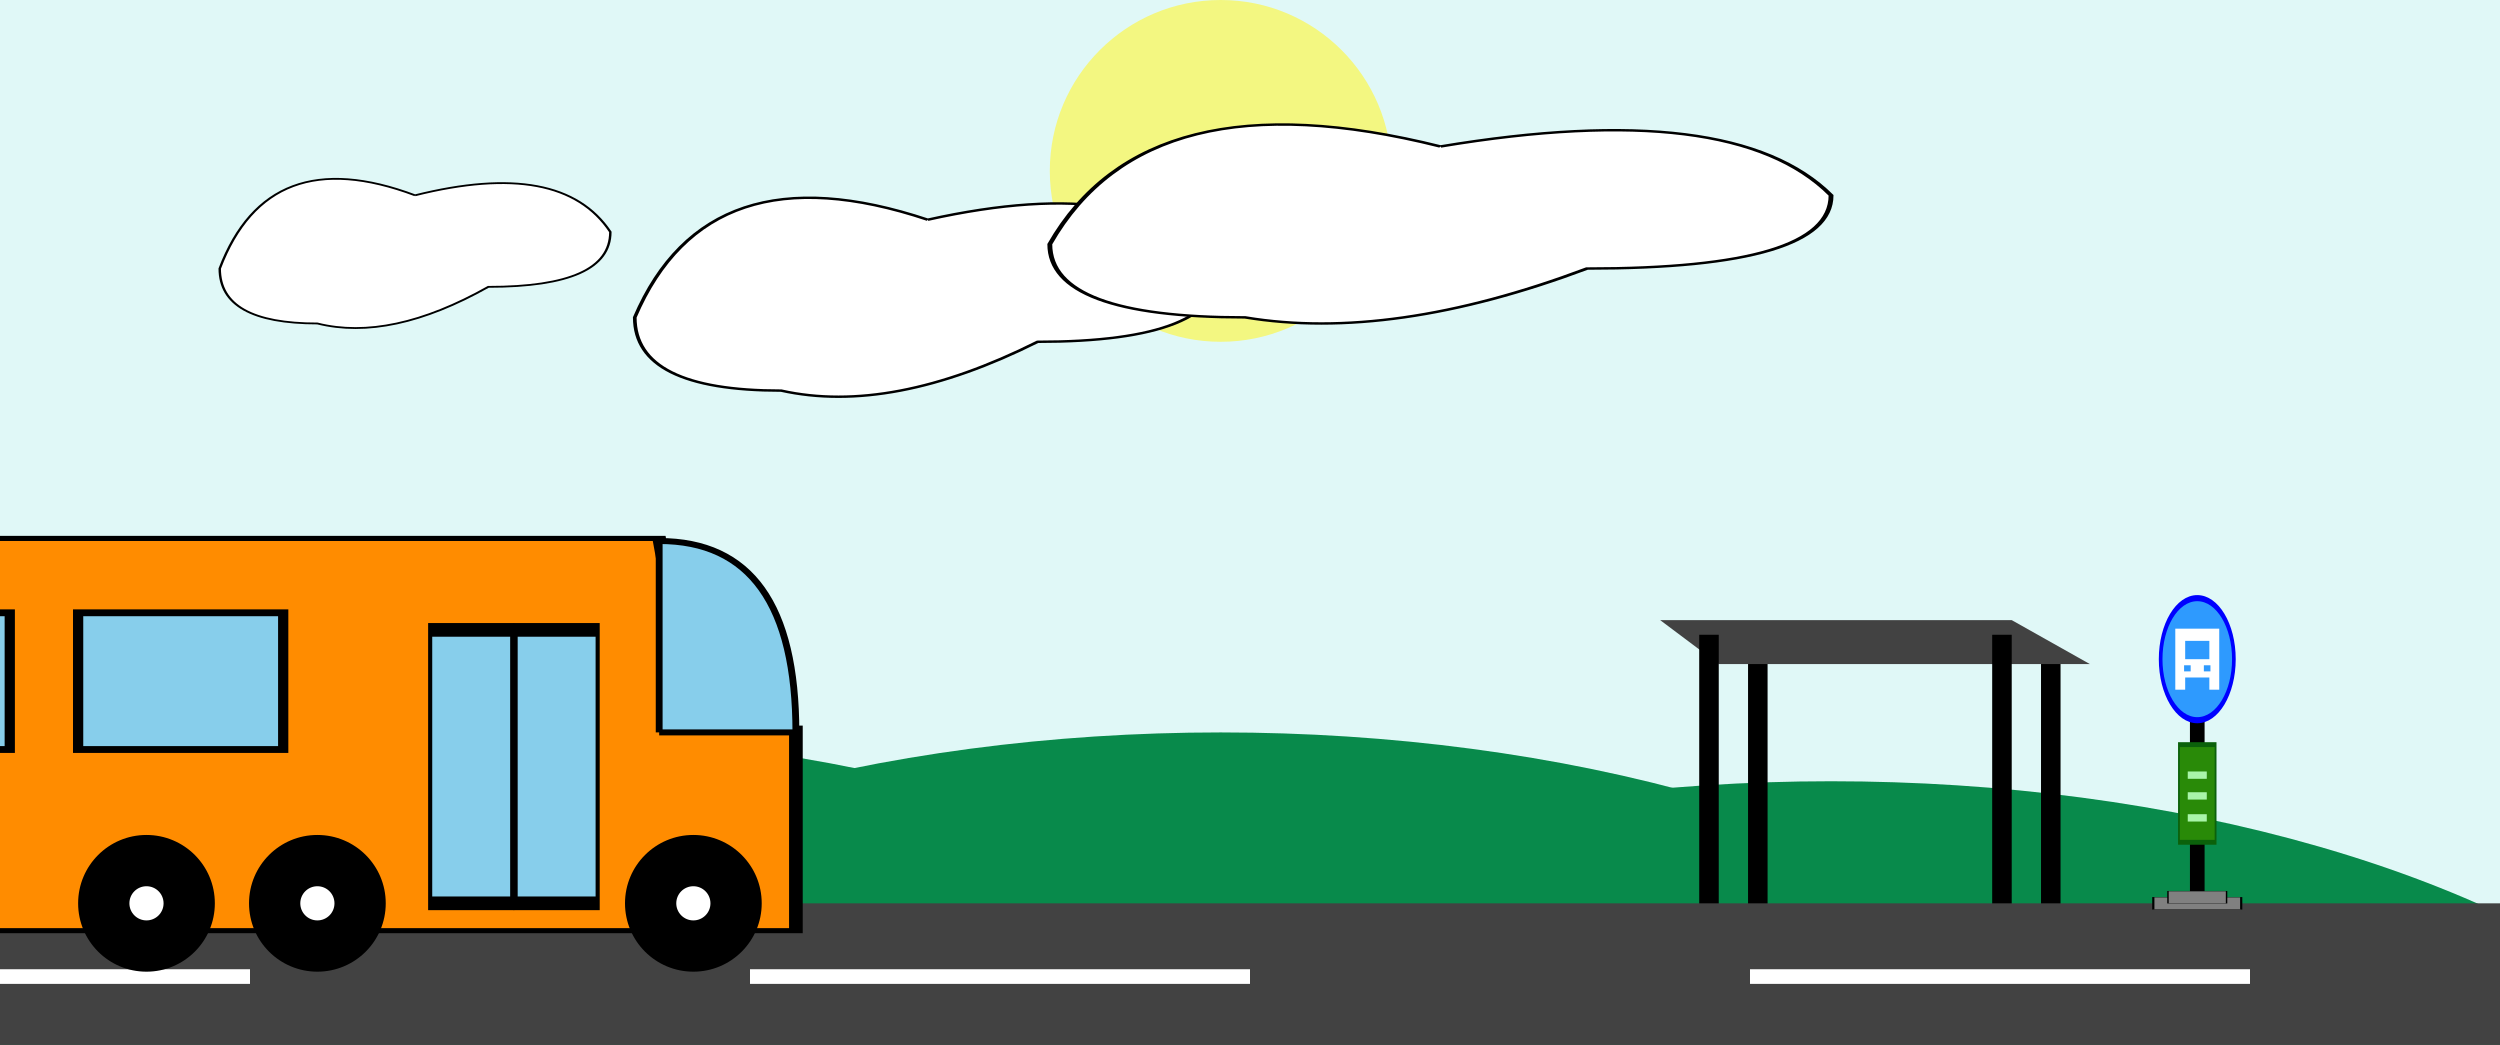 <!DOCTYPE svg PUBLIC
    "-//W3C//DTD SVG 1.1//EN"
    "http://www.w3.org/Graphics/SVG/1.1/DTD/svg11.dtd">
<svg width="512" height="214"
    xmlns="http://www.w3.org/2000/svg"
    xmlns:xlink="http://www.w3.org/1999/xlink">
    <rect width="100%" height="100%" fill="#333333" stroke="none"/>
    <defs>
        <rect id="urect"
            x = "-1" y = "-1"
            width = "2" height = "2"></rect>
        <circle id="ucirc"
            cx = "0" cy = "0" r = "1"></circle>
    </defs>

    <g id="bg"
        transform="translate(0,0)scale(512,214)">
        <use xlink:href="#urect"
            transform="translate(0,0)scale(1,1)"
            fill="#E0F8F7" />     
    </g>

    <g id="bg_amb"
        transform="translate(0,0)scale(50,50)">


        <use xlink:href="#ucirc"
            id = "field_1"
            transform="translate(2,5)scale(4,2)"
            fill="#088A4B" />     
        
        <use xlink:href="#ucirc"
            id = "field_2"
            transform="translate(5,5)scale(4,2)"
            fill="#088A4B" />  

        <use xlink:href="#ucirc"
            id = "field_3"
            transform="translate(7.5,5.2)scale(4,2)"
            fill="#088A4B" /> 

        <use xlink:href="#ucirc"
                id= "sun"
                transform="translate(5,0.7)scale(0.7,0.7)"
                fill="#F3F781" />  

        <path id="cloud_1"
            transform="translate(0.5, 0.5)scale(2,1.5)"
            fill="white" stroke = "black"
            stroke-width = "0.005"
            d=" M 0.6 0.2
                Q 0.9 0.1 1 0.3
                Q 1 0.45 0.75 0.45
                Q 0.55 0.6 0.4 0.55
                Q 0.2 0.55 0.2 0.4
                Q 0.3 0.05 0.6 0.2" />

            <path id="cloud_2"
            transform="translate(2, 0.5)scale(3,2)"
            fill="white" stroke = "black"
            stroke-width = "0.005"
            d=" M 0.6 0.2
                Q 0.9 0.1 1 0.3
                Q 1 0.45 0.75 0.45
                Q 0.55 0.6 0.4 0.55
                Q 0.2 0.55 0.2 0.4
                Q 0.3 0.05 0.6 0.2" />

            <path id="cloud_3"
            transform="translate(3.5, 0.2)scale(4,2)"
            fill="white" stroke = "black"
            stroke-width = "0.005"
            d=" M 0.6 0.2
                Q 0.9 0.1 1 0.3
                Q 1 0.45 0.75 0.45
                Q 0.55 0.6 0.4 0.55
                Q 0.2 0.55 0.2 0.4
                Q 0.3 0.05 0.6 0.2" />
            


    </g>

    <g id="bus_stop"
        transform="translate(410,160)scale(2,30)">

        

 
        <use xlink:href="#urect"
            id= "supp_1"
            transform="translate(5,0)scale(1,0.9)"
            fill="black" />


        <use xlink:href="#urect"
            id= "supp_2"
            transform="translate(-25,0)scale(1,0.9)"
            fill="black" />

        <path id= "roof"
            transform="translate(-5, -1.4)scale(20,1)"
            fill="#424242"
            d=" M 0.3 0.3
                L 0.7 0.6
                L -1.2 0.6
                L -1.5 0.3" />

        <use xlink:href="#urect"
            id= "supp_3"
            transform="translate(0,0)scale(1,1)"
            fill="black" />
        
       
        <use xlink:href="#urect"
            id= "supp_4"
            transform="translate(-30,0)scale(1,1)"
            fill="black" />

        
    </g>

    <g id="ground"
        transform="translate(0,200)scale(512,15)">

        <use xlink:href="#urect"
            id= "tar"
            transform="translate(0,0)scale(1,1)"
            fill="#424242" />

        <use xlink:href="#urect"
            id = "tar_streak_01"
            transform="translate(0,0)scale(0.1,0.1)"
            fill="white" />

        <use xlink:href="#urect"
            id = "tar_streak_02"
            transform="translate(0.4,0)scale(0.1,0.1)"
            fill="white" />
        
        <use xlink:href="#urect"
            id = "tar_streak_03"
            transform="translate(0.8,0)scale(0.1,0.1)"
            fill="white" />
       
    </g>

    

    <g id="stop_sinal"
        transform="translate(450,160)scale(1.5,25)">

        <use xlink:href="#urect"
            id= "post"
            transform="translate(0,0)scale(1,1)"
            fill="bck" />

        <use xlink:href="#urect"
            id= "base_1"
            fill = "grey" stroke="black"
            stroke-width="0.05"
            transform="translate(0,1)scale(6,0.05)" />

        <use xlink:href="#urect"
            id= "base_2"
            fill = "grey" stroke="black"
            stroke-width="0.05"
            transform="translate(0,0.95)scale(4,0.05)" />

        <use xlink:href="#ucirc"
            id= "bus_sinal_1"
            fill = "#2E9AFE" stroke="blue"
            stroke-width="0.1"
            transform="translate(0,-1)scale(5,0.5)" />
        
        <path id="s_bus_shape"
            transform="translate(0, -1.25)scale(3,0.5)"
            fill="white"
            d=" M -1 0
                L 1 0
                L 1 1
                L 0.55 1
                L 0.55 0.8
                L -0.55 0.8
                L -0.55 1
                L -1 1" />

        <path id="s_bus_inner_shape"
            transform="translate(0, -1.25)scale(3,0.5)"
            fill="#2E9AFE"
            d=" M 0.55 0.2
                L 0.55 0.5
                L -0.55 0.5
                L -0.55 0.2
                
                M -0.6 0.6
                L -0.3 0.6
                L -0.3 0.7
                L -0.6 0.7
                
                M 0.6 0.6
                L 0.3 0.6
                L 0.3 0.7
                L 0.6 0.7" />

        <use xlink:href="#urect"
            id= "bus_sinal_2"
            fill = "#298A08" stroke="#0B610B"
            stroke-width="0.1"
            transform="translate(0,0.1)scale(2.5,0.4)" />
        
        <use xlink:href="#urect"
            id= "s2_streak_1"
            fill = "#A9F5A9"
            stroke-width="0.1"
            transform="translate(0,-0.05)scale(1.3,0.03)" />

        <use xlink:href="#urect"
            id= "s2_streak_2"
            fill = "#A9F5A9"
            stroke-width="0.1"
            transform="translate(0,0.12)scale(1.3,0.03)" />

        <use xlink:href="#urect"
            id= "s2_streak_3"
            fill = "#A9F5A9"
            stroke-width="0.1"
            transform="translate(0,0.3)scale(1.3,0.03)" />
        
       
    </g>

    <g id="bus"
        transform="translate(100,150)scale(70,70)">

        <use xlink:href="#urect"
            id = "t_base"
            transform="translate(-2.15,0.4)scale(0.95,0.05)"
            fill="black" />

        <path id="t_cabin_box"
            transform="translate(-1, -0.17)scale(2,0.75)"
            fill="darkorange" stroke="black" 
            stroke-width ="0.02"
            d=" M 0.95 0.2
                L 0.95 1
                L -1 1
                L -1 -0.53
                L 0.75 -0.53
                L 0.8 0.2 " />

        <path id="t_cabin_glass"
            fill = "skyblue" stroke="black"
            stroke-width="0.05"
            transform="translate(0.5,-0.21)scale(0.4,0.35)"
            d=" M 0 0.6
                L 1 0.6
                Q 1 -1 0 -1 
                L 0 0.6 " />

        <use id="t_door_1"
            fill = "skyblue" stroke="black"
            stroke-width="0.1"
            transform="translate(0.2, 0.1)scale(0.12,0.4)"
            xlink:href = "#urect" />

        <use id="t_door_2"
            fill = "skyblue" stroke="black"
            stroke-width="0.1"
            transform="translate(-0.05, 0.1)scale(0.12,0.4)"
            xlink:href = "#urect" />

        <use id="t_window_1"
            fill = "skyblue" stroke="black"
            stroke-width="0.1"
            transform="translate(-2.5, -0.15)scale(0.3,0.2)"
            xlink:href = "#urect" />

        <use id="t_window_2"
            fill = "skyblue" stroke="black"
            stroke-width="0.1"
            transform="translate(-0.9, -0.15)scale(0.3,0.2)"
            xlink:href = "#urect" />

        <use id="t_window_3"
            fill = "skyblue" stroke="black"
            stroke-width="0.1"
            transform="translate(-1.7, -0.15)scale(0.3,0.2)"
            xlink:href = "#urect" />

        <use id="t_weel_1"
             fill="black"
             transform="translate(0.6, 0.5)scale(0.2,0.2)"
             xlink:href="#ucirc" />
            
        <use id="t_inner_weel_1"
             fill="white"
             transform="translate(0.6, 0.5)scale(0.05,0.05)"
             xlink:href="#ucirc" />

        <use id="t_weel_2"
             fill="black"
             transform="translate(-0.5, 0.5)scale(0.2,0.2)"
             xlink:href="#ucirc" />

        <use id="t_inner_weel_2"
             fill="white"
             transform="translate(-0.5, 0.5)scale(0.05,0.05)"
             xlink:href="#ucirc" />

        <use id="t_weel_3"
             fill="black"
             transform="translate(-1, 0.5)scale(0.2,0.2)"
             xlink:href="#ucirc" />

        <use id="t_inner_weel_3"
             fill="white"
             transform="translate(-1, 0.5)scale(0.05,0.05)"
             xlink:href="#ucirc" />

         <use id="t_weel_4"
             fill="black"
             transform="translate(-2, 0.5)scale(0.2,0.2)"
             xlink:href="#ucirc" />
        
        <use id="t_inner_weel_4"
             fill="white"
             transform="translate(-2, 0.5)scale(0.05,0.05)"
             xlink:href="#ucirc" />

        <use id="t_weel_5"
             fill="black"
             transform="translate(-2.5, 0.5)scale(0.2,0.2)"
             xlink:href="#ucirc" />

        <use id="t_inner_weel_5"
             fill="white"
             transform="translate(-2.5, 0.5)scale(0.05,0.05)"
             xlink:href="#ucirc" />

    </g>

    <g id="bus_smoke"
        transform="translate(200,125)scale(70,70)">

        <path id="s_cloud_1"
            transform="translate(-2.5, 2.3)scale(0.5, 0.75)"
            fill="#A4A4A4" stroke = "black"
            stroke-width = "0.005"
            d=" M 0.6 0.2
                Q 0.9 0.1 1 0.3
                Q 1 0.45 0.75 0.45
                Q 0.55 0.6 0.4 0.55
                Q 0.2 0.55 0.2 0.4
                Q 0.3 0.05 0.6 0.2" />   
    </g>

</svg>